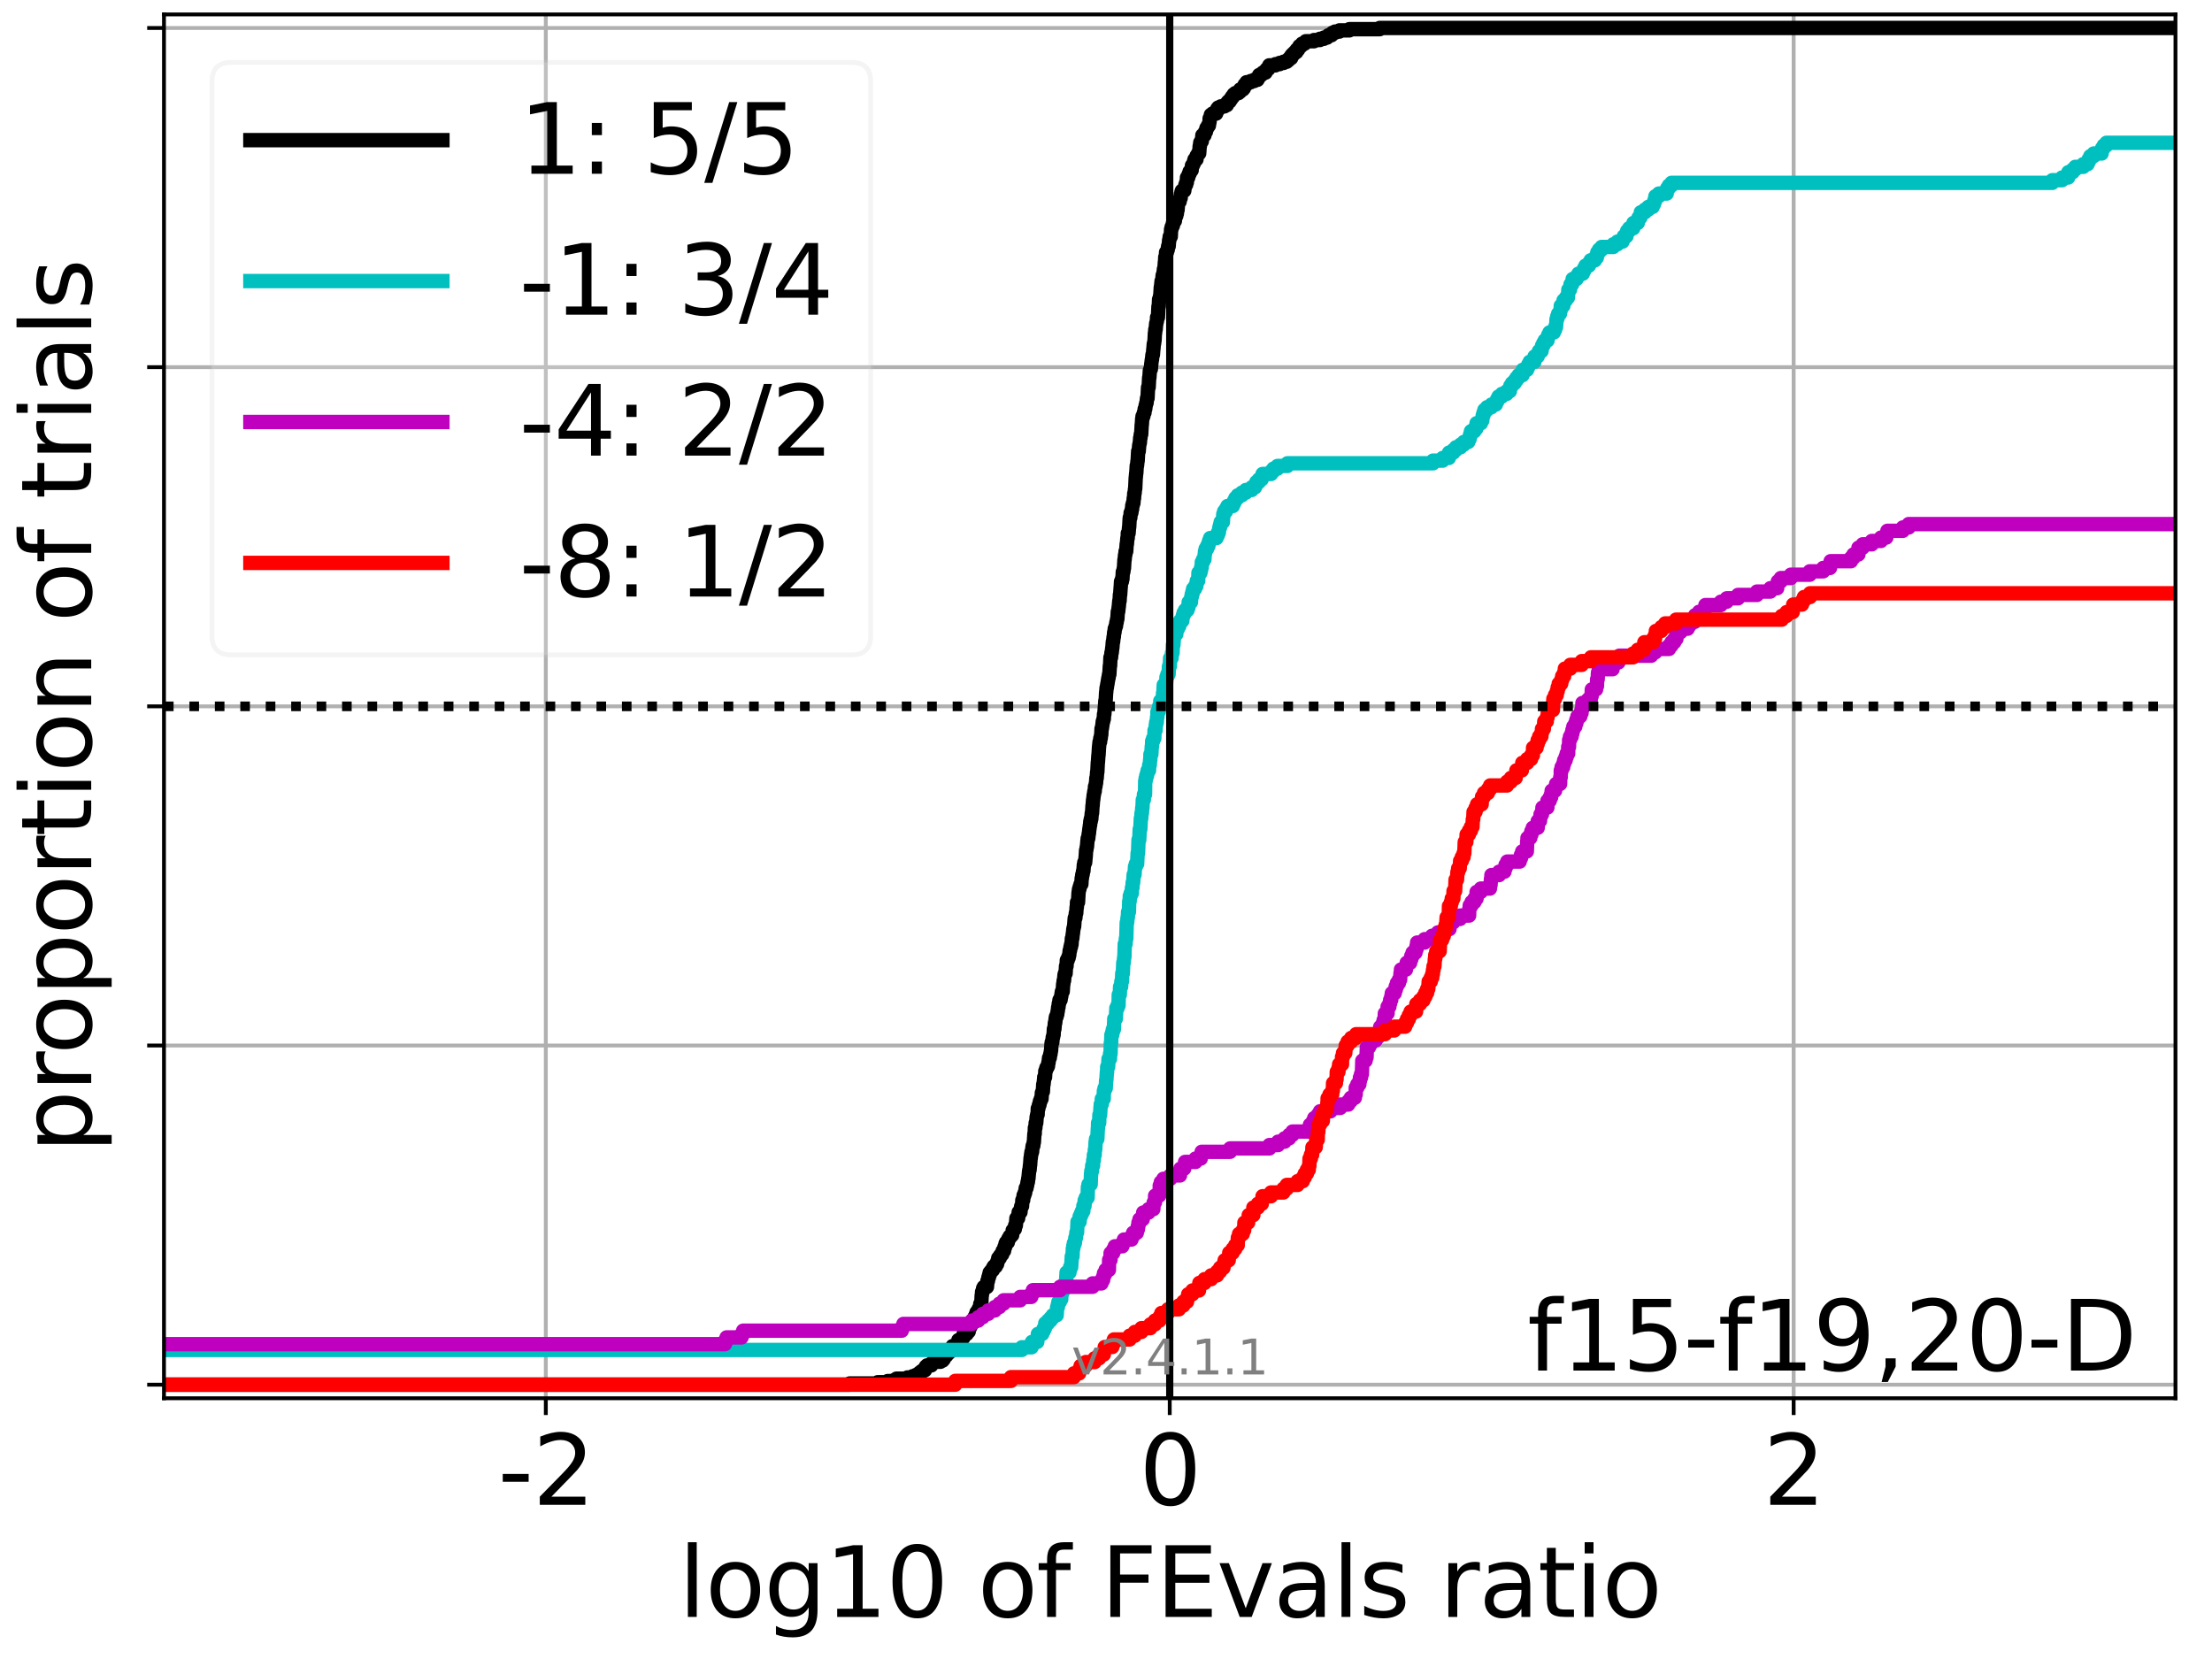 <?xml version="1.0" encoding="utf-8" standalone="no"?>
<!DOCTYPE svg PUBLIC "-//W3C//DTD SVG 1.1//EN"
  "http://www.w3.org/Graphics/SVG/1.1/DTD/svg11.dtd">
<svg height="345.6pt" version="1.1" viewBox="0 0 460.8 345.6" width="460.8pt" xmlns="http://www.w3.org/2000/svg" xmlns:xlink="http://www.w3.org/1999/xlink">
 <defs>
  <style type="text/css">*{stroke-linecap:butt;stroke-linejoin:round;}</style>
 </defs>
 <g id="figure_1">
  <g id="patch_1">
   <path d="M 0 345.6 
L 460.8 345.6 
L 460.8 0 
L 0 0 
z
" style="fill:#ffffff;"/>
  </g>
  <g id="axes_1">
   <g id="patch_2">
    <path d="M 34.16 291.28 
L 453.192 291.28 
L 453.192 3 
L 34.16 3 
z
" style="fill:#ffffff;"/>
   </g>
   <g id="matplotlib.axis_1">
    <g id="xtick_1">
     <g id="line2d_1">
      <path clip-path="url(#p0d1c707846)" d="M 113.703 291.28 
L 113.703 3 
" style="fill:none;stroke:#b0b0b0;stroke-linecap:square;stroke-width:0.8;"/>
     </g>
     <g id="line2d_2">
      <defs>
       <path d="M 0 0 
L 0 3.5 
" id="m525f32d02a" style="stroke:#000000;stroke-width:0.8;"/>
      </defs>
      <g>
       <use style="stroke:#000000;stroke-width:0.8;" x="113.703" xlink:href="#m525f32d02a" y="291.28"/>
      </g>
     </g>
     <g id="text_1">
      <!-- -2 -->
      <g transform="translate(103.733 313.477)scale(0.2 -0.2)">
       <defs>
        <path d="M 313 2009 
L 1997 2009 
L 1997 1497 
L 313 1497 
L 313 2009 
z
" id="DejaVuSans-2d" transform="scale(0.016)"/>
        <path d="M 1228 531 
L 3431 531 
L 3431 0 
L 469 0 
L 469 531 
Q 828 903 1448 1529 
Q 2069 2156 2228 2338 
Q 2531 2678 2651 2914 
Q 2772 3150 2772 3378 
Q 2772 3750 2511 3984 
Q 2250 4219 1831 4219 
Q 1534 4219 1204 4116 
Q 875 4013 500 3803 
L 500 4441 
Q 881 4594 1212 4672 
Q 1544 4750 1819 4750 
Q 2544 4750 2975 4387 
Q 3406 4025 3406 3419 
Q 3406 3131 3298 2873 
Q 3191 2616 2906 2266 
Q 2828 2175 2409 1742 
Q 1991 1309 1228 531 
z
" id="DejaVuSans-32" transform="scale(0.016)"/>
       </defs>
       <use xlink:href="#DejaVuSans-2d"/>
       <use x="36.084" xlink:href="#DejaVuSans-32"/>
      </g>
     </g>
    </g>
    <g id="xtick_2">
     <g id="line2d_3">
      <path clip-path="url(#p0d1c707846)" d="M 243.676 291.28 
L 243.676 3 
" style="fill:none;stroke:#b0b0b0;stroke-linecap:square;stroke-width:0.8;"/>
     </g>
     <g id="line2d_4">
      <g>
       <use style="stroke:#000000;stroke-width:0.8;" x="243.676" xlink:href="#m525f32d02a" y="291.28"/>
      </g>
     </g>
     <g id="text_2">
      <!-- 0 -->
      <g transform="translate(237.314 313.477)scale(0.2 -0.2)">
       <defs>
        <path d="M 2034 4250 
Q 1547 4250 1301 3770 
Q 1056 3291 1056 2328 
Q 1056 1369 1301 889 
Q 1547 409 2034 409 
Q 2525 409 2770 889 
Q 3016 1369 3016 2328 
Q 3016 3291 2770 3770 
Q 2525 4250 2034 4250 
z
M 2034 4750 
Q 2819 4750 3233 4129 
Q 3647 3509 3647 2328 
Q 3647 1150 3233 529 
Q 2819 -91 2034 -91 
Q 1250 -91 836 529 
Q 422 1150 422 2328 
Q 422 3509 836 4129 
Q 1250 4750 2034 4750 
z
" id="DejaVuSans-30" transform="scale(0.016)"/>
       </defs>
       <use xlink:href="#DejaVuSans-30"/>
      </g>
     </g>
    </g>
    <g id="xtick_3">
     <g id="line2d_5">
      <path clip-path="url(#p0d1c707846)" d="M 373.649 291.28 
L 373.649 3 
" style="fill:none;stroke:#b0b0b0;stroke-linecap:square;stroke-width:0.8;"/>
     </g>
     <g id="line2d_6">
      <g>
       <use style="stroke:#000000;stroke-width:0.8;" x="373.649" xlink:href="#m525f32d02a" y="291.28"/>
      </g>
     </g>
     <g id="text_3">
      <!-- 2 -->
      <g transform="translate(367.286 313.477)scale(0.2 -0.2)">
       <use xlink:href="#DejaVuSans-32"/>
      </g>
     </g>
    </g>
    <g id="text_4">
     <!-- log10 of FEvals ratio -->
     <g transform="translate(141.371 336.833)scale(0.2 -0.2)">
      <defs>
       <path d="M 603 4863 
L 1178 4863 
L 1178 0 
L 603 0 
L 603 4863 
z
" id="DejaVuSans-6c" transform="scale(0.016)"/>
       <path d="M 1959 3097 
Q 1497 3097 1228 2736 
Q 959 2375 959 1747 
Q 959 1119 1226 758 
Q 1494 397 1959 397 
Q 2419 397 2687 759 
Q 2956 1122 2956 1747 
Q 2956 2369 2687 2733 
Q 2419 3097 1959 3097 
z
M 1959 3584 
Q 2709 3584 3137 3096 
Q 3566 2609 3566 1747 
Q 3566 888 3137 398 
Q 2709 -91 1959 -91 
Q 1206 -91 779 398 
Q 353 888 353 1747 
Q 353 2609 779 3096 
Q 1206 3584 1959 3584 
z
" id="DejaVuSans-6f" transform="scale(0.016)"/>
       <path d="M 2906 1791 
Q 2906 2416 2648 2759 
Q 2391 3103 1925 3103 
Q 1463 3103 1205 2759 
Q 947 2416 947 1791 
Q 947 1169 1205 825 
Q 1463 481 1925 481 
Q 2391 481 2648 825 
Q 2906 1169 2906 1791 
z
M 3481 434 
Q 3481 -459 3084 -895 
Q 2688 -1331 1869 -1331 
Q 1566 -1331 1297 -1286 
Q 1028 -1241 775 -1147 
L 775 -588 
Q 1028 -725 1275 -790 
Q 1522 -856 1778 -856 
Q 2344 -856 2625 -561 
Q 2906 -266 2906 331 
L 2906 616 
Q 2728 306 2450 153 
Q 2172 0 1784 0 
Q 1141 0 747 490 
Q 353 981 353 1791 
Q 353 2603 747 3093 
Q 1141 3584 1784 3584 
Q 2172 3584 2450 3431 
Q 2728 3278 2906 2969 
L 2906 3500 
L 3481 3500 
L 3481 434 
z
" id="DejaVuSans-67" transform="scale(0.016)"/>
       <path d="M 794 531 
L 1825 531 
L 1825 4091 
L 703 3866 
L 703 4441 
L 1819 4666 
L 2450 4666 
L 2450 531 
L 3481 531 
L 3481 0 
L 794 0 
L 794 531 
z
" id="DejaVuSans-31" transform="scale(0.016)"/>
       <path id="DejaVuSans-20" transform="scale(0.016)"/>
       <path d="M 2375 4863 
L 2375 4384 
L 1825 4384 
Q 1516 4384 1395 4259 
Q 1275 4134 1275 3809 
L 1275 3500 
L 2222 3500 
L 2222 3053 
L 1275 3053 
L 1275 0 
L 697 0 
L 697 3053 
L 147 3053 
L 147 3500 
L 697 3500 
L 697 3744 
Q 697 4328 969 4595 
Q 1241 4863 1831 4863 
L 2375 4863 
z
" id="DejaVuSans-66" transform="scale(0.016)"/>
       <path d="M 628 4666 
L 3309 4666 
L 3309 4134 
L 1259 4134 
L 1259 2759 
L 3109 2759 
L 3109 2228 
L 1259 2228 
L 1259 0 
L 628 0 
L 628 4666 
z
" id="DejaVuSans-46" transform="scale(0.016)"/>
       <path d="M 628 4666 
L 3578 4666 
L 3578 4134 
L 1259 4134 
L 1259 2753 
L 3481 2753 
L 3481 2222 
L 1259 2222 
L 1259 531 
L 3634 531 
L 3634 0 
L 628 0 
L 628 4666 
z
" id="DejaVuSans-45" transform="scale(0.016)"/>
       <path d="M 191 3500 
L 800 3500 
L 1894 563 
L 2988 3500 
L 3597 3500 
L 2284 0 
L 1503 0 
L 191 3500 
z
" id="DejaVuSans-76" transform="scale(0.016)"/>
       <path d="M 2194 1759 
Q 1497 1759 1228 1600 
Q 959 1441 959 1056 
Q 959 750 1161 570 
Q 1363 391 1709 391 
Q 2188 391 2477 730 
Q 2766 1069 2766 1631 
L 2766 1759 
L 2194 1759 
z
M 3341 1997 
L 3341 0 
L 2766 0 
L 2766 531 
Q 2569 213 2275 61 
Q 1981 -91 1556 -91 
Q 1019 -91 701 211 
Q 384 513 384 1019 
Q 384 1609 779 1909 
Q 1175 2209 1959 2209 
L 2766 2209 
L 2766 2266 
Q 2766 2663 2505 2880 
Q 2244 3097 1772 3097 
Q 1472 3097 1187 3025 
Q 903 2953 641 2809 
L 641 3341 
Q 956 3463 1253 3523 
Q 1550 3584 1831 3584 
Q 2591 3584 2966 3190 
Q 3341 2797 3341 1997 
z
" id="DejaVuSans-61" transform="scale(0.016)"/>
       <path d="M 2834 3397 
L 2834 2853 
Q 2591 2978 2328 3040 
Q 2066 3103 1784 3103 
Q 1356 3103 1142 2972 
Q 928 2841 928 2578 
Q 928 2378 1081 2264 
Q 1234 2150 1697 2047 
L 1894 2003 
Q 2506 1872 2764 1633 
Q 3022 1394 3022 966 
Q 3022 478 2636 193 
Q 2250 -91 1575 -91 
Q 1294 -91 989 -36 
Q 684 19 347 128 
L 347 722 
Q 666 556 975 473 
Q 1284 391 1588 391 
Q 1994 391 2212 530 
Q 2431 669 2431 922 
Q 2431 1156 2273 1281 
Q 2116 1406 1581 1522 
L 1381 1569 
Q 847 1681 609 1914 
Q 372 2147 372 2553 
Q 372 3047 722 3315 
Q 1072 3584 1716 3584 
Q 2034 3584 2315 3537 
Q 2597 3491 2834 3397 
z
" id="DejaVuSans-73" transform="scale(0.016)"/>
       <path d="M 2631 2963 
Q 2534 3019 2420 3045 
Q 2306 3072 2169 3072 
Q 1681 3072 1420 2755 
Q 1159 2438 1159 1844 
L 1159 0 
L 581 0 
L 581 3500 
L 1159 3500 
L 1159 2956 
Q 1341 3275 1631 3429 
Q 1922 3584 2338 3584 
Q 2397 3584 2469 3576 
Q 2541 3569 2628 3553 
L 2631 2963 
z
" id="DejaVuSans-72" transform="scale(0.016)"/>
       <path d="M 1172 4494 
L 1172 3500 
L 2356 3500 
L 2356 3053 
L 1172 3053 
L 1172 1153 
Q 1172 725 1289 603 
Q 1406 481 1766 481 
L 2356 481 
L 2356 0 
L 1766 0 
Q 1100 0 847 248 
Q 594 497 594 1153 
L 594 3053 
L 172 3053 
L 172 3500 
L 594 3500 
L 594 4494 
L 1172 4494 
z
" id="DejaVuSans-74" transform="scale(0.016)"/>
       <path d="M 603 3500 
L 1178 3500 
L 1178 0 
L 603 0 
L 603 3500 
z
M 603 4863 
L 1178 4863 
L 1178 4134 
L 603 4134 
L 603 4863 
z
" id="DejaVuSans-69" transform="scale(0.016)"/>
      </defs>
      <use xlink:href="#DejaVuSans-6c"/>
      <use x="27.783" xlink:href="#DejaVuSans-6f"/>
      <use x="88.965" xlink:href="#DejaVuSans-67"/>
      <use x="152.441" xlink:href="#DejaVuSans-31"/>
      <use x="216.064" xlink:href="#DejaVuSans-30"/>
      <use x="279.688" xlink:href="#DejaVuSans-20"/>
      <use x="311.475" xlink:href="#DejaVuSans-6f"/>
      <use x="372.656" xlink:href="#DejaVuSans-66"/>
      <use x="407.861" xlink:href="#DejaVuSans-20"/>
      <use x="439.648" xlink:href="#DejaVuSans-46"/>
      <use x="497.168" xlink:href="#DejaVuSans-45"/>
      <use x="560.352" xlink:href="#DejaVuSans-76"/>
      <use x="619.531" xlink:href="#DejaVuSans-61"/>
      <use x="680.811" xlink:href="#DejaVuSans-6c"/>
      <use x="708.594" xlink:href="#DejaVuSans-73"/>
      <use x="760.693" xlink:href="#DejaVuSans-20"/>
      <use x="792.48" xlink:href="#DejaVuSans-72"/>
      <use x="833.594" xlink:href="#DejaVuSans-61"/>
      <use x="894.873" xlink:href="#DejaVuSans-74"/>
      <use x="934.082" xlink:href="#DejaVuSans-69"/>
      <use x="961.865" xlink:href="#DejaVuSans-6f"/>
     </g>
    </g>
   </g>
   <g id="matplotlib.axis_2">
    <g id="ytick_1">
     <g id="line2d_7">
      <path clip-path="url(#p0d1c707846)" d="M 34.16 288.454 
L 453.192 288.454 
" style="fill:none;stroke:#b0b0b0;stroke-linecap:square;stroke-width:0.8;"/>
     </g>
     <g id="line2d_8">
      <defs>
       <path d="M 0 0 
L -3.5 0 
" id="m252662378e" style="stroke:#000000;stroke-width:0.8;"/>
      </defs>
      <g>
       <use style="stroke:#000000;stroke-width:0.8;" x="34.16" xlink:href="#m252662378e" y="288.454"/>
      </g>
     </g>
    </g>
    <g id="ytick_2">
     <g id="line2d_9">
      <path clip-path="url(#p0d1c707846)" d="M 34.16 217.797 
L 453.192 217.797 
" style="fill:none;stroke:#b0b0b0;stroke-linecap:square;stroke-width:0.8;"/>
     </g>
     <g id="line2d_10">
      <g>
       <use style="stroke:#000000;stroke-width:0.8;" x="34.16" xlink:href="#m252662378e" y="217.797"/>
      </g>
     </g>
    </g>
    <g id="ytick_3">
     <g id="line2d_11">
      <path clip-path="url(#p0d1c707846)" d="M 34.16 147.14 
L 453.192 147.14 
" style="fill:none;stroke:#b0b0b0;stroke-linecap:square;stroke-width:0.8;"/>
     </g>
     <g id="line2d_12">
      <g>
       <use style="stroke:#000000;stroke-width:0.8;" x="34.16" xlink:href="#m252662378e" y="147.14"/>
      </g>
     </g>
    </g>
    <g id="ytick_4">
     <g id="line2d_13">
      <path clip-path="url(#p0d1c707846)" d="M 34.16 76.483 
L 453.192 76.483 
" style="fill:none;stroke:#b0b0b0;stroke-linecap:square;stroke-width:0.8;"/>
     </g>
     <g id="line2d_14">
      <g>
       <use style="stroke:#000000;stroke-width:0.8;" x="34.16" xlink:href="#m252662378e" y="76.483"/>
      </g>
     </g>
    </g>
    <g id="ytick_5">
     <g id="line2d_15">
      <path clip-path="url(#p0d1c707846)" d="M 34.16 5.826 
L 453.192 5.826 
" style="fill:none;stroke:#b0b0b0;stroke-linecap:square;stroke-width:0.8;"/>
     </g>
     <g id="line2d_16">
      <g>
       <use style="stroke:#000000;stroke-width:0.8;" x="34.16" xlink:href="#m252662378e" y="5.826"/>
      </g>
     </g>
    </g>
    <g id="text_5">
     <!-- proportion of trials -->
     <g transform="translate(19.001 240.146)rotate(-90)scale(0.2 -0.2)">
      <defs>
       <path d="M 1159 525 
L 1159 -1331 
L 581 -1331 
L 581 3500 
L 1159 3500 
L 1159 2969 
Q 1341 3281 1617 3432 
Q 1894 3584 2278 3584 
Q 2916 3584 3314 3078 
Q 3713 2572 3713 1747 
Q 3713 922 3314 415 
Q 2916 -91 2278 -91 
Q 1894 -91 1617 61 
Q 1341 213 1159 525 
z
M 3116 1747 
Q 3116 2381 2855 2742 
Q 2594 3103 2138 3103 
Q 1681 3103 1420 2742 
Q 1159 2381 1159 1747 
Q 1159 1113 1420 752 
Q 1681 391 2138 391 
Q 2594 391 2855 752 
Q 3116 1113 3116 1747 
z
" id="DejaVuSans-70" transform="scale(0.016)"/>
       <path d="M 3513 2113 
L 3513 0 
L 2938 0 
L 2938 2094 
Q 2938 2591 2744 2837 
Q 2550 3084 2163 3084 
Q 1697 3084 1428 2787 
Q 1159 2491 1159 1978 
L 1159 0 
L 581 0 
L 581 3500 
L 1159 3500 
L 1159 2956 
Q 1366 3272 1645 3428 
Q 1925 3584 2291 3584 
Q 2894 3584 3203 3211 
Q 3513 2838 3513 2113 
z
" id="DejaVuSans-6e" transform="scale(0.016)"/>
      </defs>
      <use xlink:href="#DejaVuSans-70"/>
      <use x="63.477" xlink:href="#DejaVuSans-72"/>
      <use x="102.34" xlink:href="#DejaVuSans-6f"/>
      <use x="163.521" xlink:href="#DejaVuSans-70"/>
      <use x="226.998" xlink:href="#DejaVuSans-6f"/>
      <use x="288.18" xlink:href="#DejaVuSans-72"/>
      <use x="329.293" xlink:href="#DejaVuSans-74"/>
      <use x="368.502" xlink:href="#DejaVuSans-69"/>
      <use x="396.285" xlink:href="#DejaVuSans-6f"/>
      <use x="457.467" xlink:href="#DejaVuSans-6e"/>
      <use x="520.846" xlink:href="#DejaVuSans-20"/>
      <use x="552.633" xlink:href="#DejaVuSans-6f"/>
      <use x="613.814" xlink:href="#DejaVuSans-66"/>
      <use x="649.02" xlink:href="#DejaVuSans-20"/>
      <use x="680.807" xlink:href="#DejaVuSans-74"/>
      <use x="720.016" xlink:href="#DejaVuSans-72"/>
      <use x="761.129" xlink:href="#DejaVuSans-69"/>
      <use x="788.912" xlink:href="#DejaVuSans-61"/>
      <use x="850.191" xlink:href="#DejaVuSans-6c"/>
      <use x="877.975" xlink:href="#DejaVuSans-73"/>
     </g>
    </g>
   </g>
   <g id="line2d_17">
    <path clip-path="url(#p0d1c707846)" d="M 34.16 288.454 
L 177.01 288.454 
L 177.01 288.203 
L 182.84 288.203 
L 182.84 287.951 
L 184.916 287.951 
L 184.916 287.7 
L 186.338 287.7 
L 186.338 287.449 
L 186.754 287.449 
L 186.754 287.198 
L 189.049 287.198 
L 189.049 286.946 
L 190.113 286.946 
L 190.113 286.695 
L 190.782 286.695 
L 190.782 286.444 
L 191.271 286.444 
L 191.271 286.193 
L 191.576 286.193 
L 191.576 285.941 
L 191.898 285.941 
L 191.898 285.69 
L 192.246 285.69 
L 192.246 285.439 
L 192.693 285.439 
L 192.791 284.937 
L 192.856 284.937 
L 192.856 284.685 
L 193.118 284.685 
L 193.118 284.434 
L 194.007 284.434 
L 194.007 284.183 
L 194.126 284.183 
L 194.126 283.932 
L 194.494 283.932 
L 194.494 283.68 
L 195.915 283.68 
L 195.915 283.429 
L 196.382 283.429 
L 196.382 283.178 
L 196.592 283.178 
L 196.592 282.676 
L 196.823 282.676 
L 196.823 282.424 
L 197.137 282.424 
L 197.137 282.173 
L 197.334 282.173 
L 197.334 281.922 
L 197.583 281.922 
L 197.583 281.671 
L 197.856 281.671 
L 197.856 281.419 
L 198.077 281.419 
L 198.077 281.168 
L 198.252 281.168 
L 198.252 280.917 
L 198.436 280.917 
L 198.44 280.415 
L 199.111 280.415 
L 199.111 280.163 
L 199.279 280.163 
L 199.279 279.912 
L 199.557 279.912 
L 199.655 279.158 
L 200.36 279.158 
L 200.36 278.907 
L 200.506 278.907 
L 200.506 278.656 
L 200.694 278.656 
L 200.736 277.902 
L 201.385 277.902 
L 201.475 277.4 
L 201.796 277.4 
L 201.8 276.897 
L 201.928 276.897 
L 202.015 276.395 
L 202.157 276.395 
L 202.252 275.641 
L 202.653 275.641 
L 202.653 275.39 
L 202.947 275.39 
L 203.016 274.385 
L 203.259 274.385 
L 203.263 273.883 
L 203.372 273.883 
L 203.437 273.38 
L 203.698 273.38 
L 203.774 272.878 
L 203.898 272.878 
L 203.898 272.627 
L 204.061 272.627 
L 204.061 272.375 
L 204.193 272.375 
L 204.214 271.622 
L 204.419 271.622 
L 204.504 269.863 
L 204.539 269.863 
L 204.587 269.109 
L 204.706 269.109 
L 204.804 268.356 
L 204.941 268.356 
L 204.941 268.105 
L 205.597 268.105 
L 205.694 266.848 
L 205.808 266.848 
L 205.901 266.095 
L 206.01 266.095 
L 206.047 265.592 
L 206.169 265.592 
L 206.169 265.09 
L 206.372 265.09 
L 206.372 264.839 
L 206.581 264.839 
L 206.581 264.587 
L 206.827 264.587 
L 206.873 264.085 
L 207.018 264.085 
L 207.018 263.834 
L 207.434 263.834 
L 207.487 263.331 
L 207.716 263.331 
L 207.74 262.829 
L 207.85 262.829 
L 207.955 262.075 
L 208.278 262.075 
L 208.319 261.573 
L 208.515 261.573 
L 208.515 261.321 
L 208.771 261.321 
L 208.877 260.819 
L 208.882 260.819 
L 208.882 260.568 
L 209.168 260.568 
L 209.233 259.814 
L 209.379 259.814 
L 209.471 259.06 
L 209.586 259.06 
L 209.586 258.809 
L 209.941 258.809 
L 209.998 258.307 
L 210.058 258.307 
L 210.058 258.056 
L 210.232 258.056 
L 210.232 257.804 
L 210.345 257.804 
L 210.345 257.553 
L 210.614 257.553 
L 210.614 257.302 
L 210.848 257.302 
L 210.936 256.548 
L 210.963 256.548 
L 210.963 256.297 
L 211.174 256.297 
L 211.174 256.046 
L 211.404 256.046 
L 211.463 255.292 
L 211.619 255.292 
L 211.722 254.036 
L 211.738 254.036 
L 211.738 253.785 
L 212.096 253.785 
L 212.207 252.529 
L 212.578 252.529 
L 212.684 251.524 
L 212.739 251.524 
L 212.739 251.273 
L 212.91 251.273 
L 212.975 250.016 
L 213.142 250.016 
L 213.237 249.011 
L 213.377 249.011 
L 213.446 248.509 
L 213.547 248.509 
L 213.648 247.755 
L 213.68 247.755 
L 213.68 247.504 
L 213.834 247.504 
L 213.905 247.002 
L 213.954 247.002 
L 214.057 246.248 
L 214.126 246.248 
L 214.202 245.494 
L 214.245 245.494 
L 214.354 244.238 
L 214.356 244.238 
L 214.422 243.736 
L 214.479 243.736 
L 214.56 242.731 
L 214.591 242.731 
L 214.692 241.224 
L 214.733 241.224 
L 214.795 240.47 
L 214.851 240.47 
L 214.876 239.967 
L 214.996 239.967 
L 215.085 238.963 
L 215.125 238.963 
L 215.125 238.711 
L 215.245 238.711 
L 215.331 237.958 
L 215.377 237.958 
L 215.482 236.199 
L 215.549 236.199 
L 215.585 234.943 
L 215.691 234.943 
L 215.753 233.938 
L 215.868 233.938 
L 215.956 232.682 
L 215.981 232.682 
L 216.063 232.179 
L 216.155 232.179 
L 216.195 230.923 
L 216.316 230.923 
L 216.39 230.421 
L 216.431 230.421 
L 216.431 230.17 
L 216.542 230.17 
L 216.632 229.416 
L 216.751 229.416 
L 216.817 228.914 
L 216.968 228.914 
L 217.041 227.657 
L 217.132 227.657 
L 217.132 227.406 
L 217.252 227.406 
L 217.326 225.899 
L 217.392 225.899 
L 217.495 224.894 
L 217.52 224.894 
L 217.532 224.392 
L 217.702 224.392 
L 217.755 223.135 
L 217.856 223.135 
L 217.927 222.633 
L 218.005 222.633 
L 218.005 222.382 
L 218.184 222.382 
L 218.184 222.13 
L 218.303 222.13 
L 218.385 221.377 
L 218.431 221.377 
L 218.537 220.372 
L 218.685 220.372 
L 218.783 219.618 
L 218.829 219.618 
L 218.931 218.865 
L 218.958 218.865 
L 219.055 217.357 
L 219.093 217.357 
L 219.093 217.106 
L 219.218 217.106 
L 219.303 216.101 
L 219.37 216.101 
L 219.433 215.599 
L 219.485 215.599 
L 219.547 214.343 
L 219.656 214.343 
L 219.75 213.086 
L 219.821 213.086 
L 219.923 212.082 
L 219.976 212.082 
L 219.976 211.83 
L 220.092 211.83 
L 220.173 211.328 
L 220.238 211.328 
L 220.336 210.574 
L 220.363 210.574 
L 220.436 209.82 
L 220.499 209.82 
L 220.564 209.067 
L 220.629 209.067 
L 220.711 208.313 
L 220.936 208.313 
L 221.038 207.559 
L 221.078 207.559 
L 221.168 206.806 
L 221.213 206.806 
L 221.213 206.555 
L 221.381 206.555 
L 221.474 205.047 
L 221.508 205.047 
L 221.577 204.294 
L 221.658 204.294 
L 221.76 203.037 
L 221.829 203.037 
L 221.829 202.786 
L 221.987 202.786 
L 222.07 201.279 
L 222.176 201.279 
L 222.247 200.023 
L 222.428 200.023 
L 222.493 199.52 
L 222.621 199.52 
L 222.681 199.018 
L 222.736 199.018 
L 222.841 198.013 
L 222.906 198.013 
L 223.006 197.259 
L 223.102 197.259 
L 223.122 196.757 
L 223.218 196.757 
L 223.293 195.501 
L 223.38 195.501 
L 223.482 194.496 
L 223.509 194.496 
L 223.601 193.491 
L 223.643 193.491 
L 223.726 192.988 
L 223.762 192.988 
L 223.868 191.481 
L 223.893 191.481 
L 223.893 191.23 
L 224.018 191.23 
L 224.117 190.225 
L 224.201 190.225 
L 224.282 188.969 
L 224.332 188.969 
L 224.36 187.964 
L 224.571 187.964 
L 224.681 185.954 
L 224.692 185.954 
L 224.793 185.2 
L 224.866 185.2 
L 224.942 184.698 
L 224.991 184.698 
L 225.101 184.196 
L 225.265 184.196 
L 225.339 182.939 
L 225.386 182.939 
L 225.464 182.186 
L 225.533 182.186 
L 225.631 181.432 
L 225.696 181.432 
L 225.785 180.176 
L 225.857 180.176 
L 225.875 179.674 
L 226.055 179.674 
L 226.166 178.417 
L 226.175 178.417 
L 226.248 177.161 
L 226.293 177.161 
L 226.399 176.408 
L 226.434 176.408 
L 226.532 175.152 
L 226.548 175.152 
L 226.588 174.649 
L 226.702 174.649 
L 226.803 173.644 
L 226.84 173.644 
L 226.941 172.639 
L 226.959 172.639 
L 227.049 171.886 
L 227.089 171.886 
L 227.13 171.132 
L 227.222 171.132 
L 227.231 170.629 
L 227.334 170.629 
L 227.437 169.373 
L 227.5 169.373 
L 227.586 167.866 
L 227.612 167.866 
L 227.707 166.61 
L 227.736 166.61 
L 227.841 165.605 
L 227.871 165.605 
L 227.97 164.851 
L 228.047 164.851 
L 228.113 163.846 
L 228.197 163.846 
L 228.299 163.093 
L 228.333 163.093 
L 228.391 162.088 
L 228.465 162.088 
L 228.552 160.832 
L 228.596 160.832 
L 228.694 158.822 
L 228.716 158.822 
L 228.82 157.315 
L 228.843 157.315 
L 228.951 155.556 
L 228.959 155.556 
L 229.06 154.551 
L 229.169 154.551 
L 229.216 153.797 
L 229.299 153.797 
L 229.386 153.044 
L 229.416 153.044 
L 229.472 151.788 
L 229.538 151.788 
L 229.646 151.034 
L 229.654 151.034 
L 229.727 150.28 
L 229.816 150.28 
L 229.872 149.778 
L 229.946 149.778 
L 229.986 148.773 
L 230.059 148.773 
L 230.161 147.266 
L 230.178 147.266 
L 230.264 146.009 
L 230.327 146.009 
L 230.424 144.251 
L 230.441 144.251 
L 230.525 143.246 
L 230.577 143.246 
L 230.675 142.492 
L 230.701 142.492 
L 230.809 141.739 
L 230.821 141.739 
L 230.891 141.236 
L 230.933 141.236 
L 231.029 140.483 
L 231.098 140.483 
L 231.199 138.724 
L 231.247 138.724 
L 231.328 136.965 
L 231.45 136.965 
L 231.535 135.961 
L 231.595 135.961 
L 231.704 134.956 
L 231.727 134.956 
L 231.823 133.699 
L 231.881 133.699 
L 231.981 132.695 
L 232.028 132.695 
L 232.103 131.69 
L 232.178 131.69 
L 232.232 130.936 
L 232.307 130.936 
L 232.409 130.434 
L 232.476 130.434 
L 232.559 129.68 
L 232.611 129.68 
L 232.722 128.926 
L 232.771 128.926 
L 232.859 127.419 
L 232.935 127.419 
L 233.046 126.414 
L 233.061 126.414 
L 233.17 125.158 
L 233.235 125.158 
L 233.298 123.902 
L 233.35 123.902 
L 233.453 122.394 
L 233.465 122.394 
L 233.535 121.138 
L 233.71 121.138 
L 233.717 120.636 
L 233.823 120.636 
L 233.905 119.128 
L 234.014 119.128 
L 234.106 118.375 
L 234.141 118.375 
L 234.24 116.616 
L 234.28 116.616 
L 234.366 115.611 
L 234.422 115.611 
L 234.478 114.858 
L 234.608 114.858 
L 234.706 113.35 
L 234.753 113.35 
L 234.851 112.094 
L 234.921 112.094 
L 234.944 111.089 
L 235.103 111.089 
L 235.205 109.833 
L 235.232 109.833 
L 235.33 108.075 
L 235.356 108.075 
L 235.356 107.823 
L 235.469 107.823 
L 235.538 106.818 
L 235.683 106.818 
L 235.78 106.065 
L 235.835 106.065 
L 235.873 105.311 
L 235.956 105.311 
L 235.998 104.809 
L 236.111 104.809 
L 236.175 103.804 
L 236.239 103.804 
L 236.286 102.799 
L 236.352 102.799 
L 236.452 101.794 
L 236.485 101.794 
L 236.589 99.533 
L 236.6 99.533 
L 236.693 98.528 
L 236.717 98.528 
L 236.804 97.021 
L 236.862 97.021 
L 236.962 96.016 
L 236.994 96.016 
L 237.102 94.006 
L 237.217 94.006 
L 237.317 92.75 
L 237.339 92.75 
L 237.419 92.247 
L 237.456 92.247 
L 237.517 91.243 
L 237.577 91.243 
L 237.64 90.489 
L 237.73 90.489 
L 237.839 88.479 
L 237.865 88.479 
L 237.941 87.223 
L 237.998 87.223 
L 238.012 86.721 
L 238.178 86.721 
L 238.224 86.218 
L 238.29 86.218 
L 238.29 85.967 
L 238.414 85.967 
L 238.459 85.213 
L 238.57 85.213 
L 238.661 84.46 
L 238.691 84.46 
L 238.787 83.957 
L 238.846 83.957 
L 238.941 82.952 
L 239.052 82.952 
L 239.148 80.942 
L 239.164 80.942 
L 239.164 80.691 
L 239.283 80.691 
L 239.389 78.681 
L 239.44 78.681 
L 239.539 77.174 
L 239.626 77.174 
L 239.626 76.923 
L 239.739 76.923 
L 239.847 75.667 
L 239.856 75.667 
L 239.95 74.913 
L 239.976 74.913 
L 240.079 73.908 
L 240.17 73.908 
L 240.266 72.652 
L 240.285 72.652 
L 240.356 71.647 
L 240.403 71.647 
L 240.51 70.893 
L 240.515 70.893 
L 240.589 69.386 
L 240.63 69.386 
L 240.671 68.632 
L 240.746 68.632 
L 240.852 67.376 
L 240.895 67.376 
L 240.987 66.874 
L 241.012 66.874 
L 241.038 66.12 
L 241.221 66.12 
L 241.326 63.859 
L 241.394 63.859 
L 241.461 62.352 
L 241.581 62.352 
L 241.671 61.598 
L 241.708 61.598 
L 241.816 59.84 
L 241.85 59.84 
L 241.953 58.835 
L 241.971 58.835 
L 241.971 58.583 
L 242.099 58.583 
L 242.21 57.327 
L 242.313 57.327 
L 242.407 56.574 
L 242.429 56.574 
L 242.466 56.071 
L 242.562 56.071 
L 242.668 54.564 
L 242.7 54.564 
L 242.746 53.559 
L 242.866 53.559 
L 242.915 52.554 
L 243.086 52.554 
L 243.195 52.052 
L 243.254 52.052 
L 243.34 51.298 
L 243.457 51.298 
L 243.549 50.042 
L 243.601 50.042 
L 243.676 49.288 
L 243.892 49.288 
L 243.956 47.781 
L 244.034 47.781 
L 244.076 47.278 
L 244.207 47.278 
L 244.207 47.027 
L 244.327 47.027 
L 244.328 46.525 
L 244.471 46.525 
L 244.471 46.022 
L 244.751 46.022 
L 244.794 45.017 
L 245.026 45.017 
L 245.128 44.515 
L 245.162 44.515 
L 245.223 43.761 
L 245.305 43.761 
L 245.403 42.505 
L 245.417 42.505 
L 245.461 42.003 
L 245.735 42.003 
L 245.833 41.249 
L 245.957 41.249 
L 245.989 40.495 
L 246.086 40.495 
L 246.119 39.993 
L 246.198 39.993 
L 246.198 39.742 
L 246.703 39.742 
L 246.809 38.988 
L 246.841 38.988 
L 246.946 38.485 
L 247.09 38.485 
L 247.118 37.983 
L 247.245 37.983 
L 247.273 36.978 
L 247.534 36.978 
L 247.553 36.476 
L 247.647 36.476 
L 247.647 36.224 
L 247.808 36.224 
L 247.826 35.722 
L 248.063 35.722 
L 248.063 35.471 
L 248.244 35.471 
L 248.315 34.466 
L 248.499 34.466 
L 248.499 34.215 
L 248.618 34.215 
L 248.618 33.963 
L 248.731 33.963 
L 248.767 33.461 
L 248.844 33.461 
L 248.844 33.21 
L 249.245 33.21 
L 249.28 32.456 
L 249.446 32.456 
L 249.446 32.205 
L 249.577 32.205 
L 249.577 31.954 
L 249.814 31.954 
L 249.919 30.446 
L 249.96 30.446 
L 250.039 29.693 
L 250.186 29.693 
L 250.186 29.441 
L 250.355 29.441 
L 250.464 28.436 
L 250.472 28.436 
L 250.472 28.185 
L 250.908 28.185 
L 250.916 27.683 
L 251.04 27.683 
L 251.04 27.432 
L 251.224 27.432 
L 251.325 26.678 
L 251.498 26.678 
L 251.498 26.427 
L 251.622 26.427 
L 251.622 26.175 
L 251.829 26.175 
L 251.938 25.422 
L 251.971 25.422 
L 251.992 24.668 
L 252.115 24.668 
L 252.115 24.417 
L 252.228 24.417 
L 252.248 23.914 
L 252.565 23.914 
L 252.565 23.663 
L 253.343 23.663 
L 253.382 23.161 
L 253.568 23.161 
L 253.578 22.658 
L 253.771 22.658 
L 253.771 22.407 
L 254.309 22.407 
L 254.309 22.156 
L 255.092 22.156 
L 255.092 21.905 
L 255.575 21.905 
L 255.631 21.402 
L 255.834 21.402 
L 255.834 21.151 
L 256.158 21.151 
L 256.158 20.9 
L 256.315 20.9 
L 256.315 20.649 
L 256.495 20.649 
L 256.495 20.397 
L 256.65 20.397 
L 256.65 20.146 
L 256.882 20.146 
L 256.882 19.895 
L 257.015 19.895 
L 257.015 19.644 
L 257.333 19.644 
L 257.333 19.392 
L 258.001 19.392 
L 258.001 19.141 
L 258.304 19.141 
L 258.345 18.639 
L 258.931 18.639 
L 258.931 18.387 
L 259.132 18.387 
L 259.233 17.885 
L 259.283 17.885 
L 259.283 17.634 
L 259.646 17.634 
L 259.669 17.131 
L 260.549 17.131 
L 260.549 16.88 
L 261.262 16.88 
L 261.262 16.629 
L 261.957 16.629 
L 261.957 16.378 
L 262.1 16.378 
L 262.173 15.875 
L 262.306 15.875 
L 262.306 15.624 
L 262.768 15.624 
L 262.768 15.373 
L 263.071 15.373 
L 263.071 15.122 
L 263.636 15.122 
L 263.698 14.619 
L 263.899 14.619 
L 263.899 14.368 
L 264.237 14.368 
L 264.237 14.117 
L 264.37 14.117 
L 264.413 13.614 
L 265.7 13.614 
L 265.7 13.363 
L 266.553 13.363 
L 266.553 13.112 
L 267.392 13.112 
L 267.392 12.861 
L 268.059 12.861 
L 268.059 12.609 
L 268.362 12.609 
L 268.362 12.358 
L 268.617 12.358 
L 268.617 12.107 
L 268.97 12.107 
L 268.989 11.604 
L 269.19 11.604 
L 269.19 11.353 
L 269.455 11.353 
L 269.455 11.102 
L 269.704 11.102 
L 269.704 10.851 
L 270.064 10.851 
L 270.123 10.348 
L 270.426 10.348 
L 270.426 10.097 
L 270.562 10.097 
L 270.562 9.846 
L 270.696 9.846 
L 270.696 9.595 
L 271.053 9.595 
L 271.053 9.343 
L 271.254 9.343 
L 271.254 9.092 
L 271.768 9.092 
L 271.768 8.841 
L 272.026 8.841 
L 272.026 8.59 
L 273.737 8.59 
L 273.737 8.339 
L 274.943 8.339 
L 274.943 8.087 
L 275.781 8.087 
L 275.781 7.836 
L 276.449 7.836 
L 276.449 7.585 
L 276.751 7.585 
L 276.751 7.334 
L 277.379 7.334 
L 277.379 7.082 
L 277.579 7.082 
L 277.579 6.831 
L 278.094 6.831 
L 278.094 6.58 
L 279.028 6.58 
L 279.028 6.329 
L 281.092 6.329 
L 281.092 6.077 
L 287.417 6.077 
L 287.417 5.826 
L 453.192 5.826 
L 453.192 5.826 
" style="fill:none;stroke:#000000;stroke-linecap:square;stroke-width:3;"/>
   </g>
   <g id="line2d_18">
    <path clip-path="url(#p0d1c707846)" style="fill:none;stroke:#000000;stroke-linecap:square;stroke-width:3;"/>
   </g>
   <g id="line2d_19">
    <path clip-path="url(#p0d1c707846)" d="M 34.16 281.221 
L 212.872 281.221 
L 212.872 280.665 
L 214.896 280.665 
L 214.975 279.552 
L 216.08 279.552 
L 216.171 278.439 
L 216.212 278.439 
L 216.212 277.883 
L 217.117 277.883 
L 217.117 277.327 
L 217.392 277.327 
L 217.392 276.77 
L 217.662 276.77 
L 217.747 275.658 
L 218.314 275.658 
L 218.314 275.101 
L 218.852 275.101 
L 218.852 274.545 
L 219.31 274.545 
L 219.31 273.989 
L 220.125 273.989 
L 220.22 272.319 
L 220.366 272.319 
L 220.366 271.763 
L 220.486 271.763 
L 220.486 271.207 
L 220.785 271.207 
L 220.785 270.65 
L 221.075 270.65 
L 221.085 269.538 
L 221.239 269.538 
L 221.239 268.981 
L 221.471 268.981 
L 221.495 267.869 
L 221.816 267.869 
L 221.816 267.312 
L 222.055 267.312 
L 222.149 265.643 
L 222.18 265.643 
L 222.18 265.087 
L 222.783 265.087 
L 222.783 264.531 
L 222.922 264.531 
L 222.922 263.974 
L 223.142 263.974 
L 223.242 262.305 
L 223.262 262.305 
L 223.262 261.749 
L 223.423 261.749 
L 223.492 260.08 
L 223.587 260.08 
L 223.587 259.523 
L 223.705 259.523 
L 223.705 258.967 
L 223.908 258.967 
L 224.011 257.854 
L 224.138 257.854 
L 224.233 256.742 
L 224.368 256.742 
L 224.472 254.516 
L 224.907 254.516 
L 224.914 253.403 
L 225.155 253.403 
L 225.155 252.847 
L 225.394 252.847 
L 225.394 252.291 
L 225.679 252.291 
L 225.686 251.178 
L 225.931 251.178 
L 225.96 250.065 
L 226.177 250.065 
L 226.177 249.509 
L 226.563 249.509 
L 226.63 247.284 
L 226.752 247.284 
L 226.752 246.727 
L 227.206 246.727 
L 227.283 244.502 
L 227.339 244.502 
L 227.339 243.945 
L 227.473 243.945 
L 227.527 242.833 
L 227.709 242.833 
L 227.739 241.72 
L 227.857 241.72 
L 227.877 240.607 
L 228.038 240.607 
L 228.08 239.495 
L 228.153 239.495 
L 228.236 237.826 
L 228.319 237.826 
L 228.319 237.269 
L 228.594 237.269 
L 228.701 235.044 
L 228.732 235.044 
L 228.748 233.931 
L 228.977 233.931 
L 229.025 232.262 
L 229.169 232.262 
L 229.264 230.593 
L 229.307 230.593 
L 229.307 230.037 
L 229.516 230.037 
L 229.526 228.924 
L 229.914 228.924 
L 229.956 227.255 
L 230.091 227.255 
L 230.091 226.699 
L 230.346 226.699 
L 230.423 225.029 
L 230.475 225.029 
L 230.582 223.36 
L 230.623 223.36 
L 230.648 222.248 
L 230.84 222.248 
L 230.929 220.579 
L 231.227 220.579 
L 231.256 219.466 
L 231.352 219.466 
L 231.405 217.241 
L 231.473 217.241 
L 231.528 215.571 
L 231.702 215.571 
L 231.702 215.015 
L 231.821 215.015 
L 231.821 214.459 
L 232.036 214.459 
L 232.124 212.233 
L 232.441 212.233 
L 232.531 210.564 
L 232.556 210.564 
L 232.556 210.008 
L 232.802 210.008 
L 232.802 209.452 
L 233.016 209.452 
L 233.054 207.226 
L 233.268 207.226 
L 233.337 205.557 
L 233.549 205.557 
L 233.599 204.444 
L 233.721 204.444 
L 233.787 202.775 
L 233.912 202.775 
L 233.999 200.55 
L 234.092 200.55 
L 234.178 199.437 
L 234.23 199.437 
L 234.308 196.655 
L 234.474 196.655 
L 234.529 195.543 
L 234.622 195.543 
L 234.718 192.205 
L 234.801 192.205 
L 234.897 191.092 
L 234.957 191.092 
L 234.999 189.979 
L 235.173 189.979 
L 235.239 187.754 
L 235.327 187.754 
L 235.364 186.641 
L 235.542 186.641 
L 235.542 186.085 
L 235.781 186.085 
L 235.798 184.972 
L 235.906 184.972 
L 235.955 183.859 
L 236.056 183.859 
L 236.164 182.19 
L 236.344 182.19 
L 236.445 180.521 
L 236.618 180.521 
L 236.618 179.965 
L 236.886 179.965 
L 236.988 177.739 
L 237.073 177.739 
L 237.176 174.958 
L 237.327 174.958 
L 237.431 172.732 
L 237.551 172.732 
L 237.653 170.507 
L 237.737 170.507 
L 237.802 169.394 
L 237.881 169.394 
L 237.947 168.281 
L 237.998 168.281 
L 238.068 166.612 
L 238.281 166.612 
L 238.307 165.5 
L 238.53 165.5 
L 238.564 162.718 
L 238.656 162.718 
L 238.656 162.162 
L 238.782 162.162 
L 238.782 161.605 
L 238.947 161.605 
L 238.947 161.049 
L 239.079 161.049 
L 239.079 160.492 
L 239.36 160.492 
L 239.397 159.38 
L 239.514 159.38 
L 239.592 158.267 
L 239.636 158.267 
L 239.653 157.154 
L 239.848 157.154 
L 239.935 155.485 
L 239.989 155.485 
L 240.017 154.373 
L 240.213 154.373 
L 240.213 153.816 
L 240.466 153.816 
L 240.514 152.147 
L 240.726 152.147 
L 240.77 151.034 
L 240.843 151.034 
L 240.843 150.478 
L 240.971 150.478 
L 241.041 149.365 
L 241.109 149.365 
L 241.122 148.253 
L 241.389 148.253 
L 241.467 147.14 
L 241.687 147.14 
L 241.706 146.027 
L 242.214 146.027 
L 242.287 144.358 
L 242.355 144.358 
L 242.429 142.689 
L 242.904 142.689 
L 243.004 141.02 
L 243.192 141.02 
L 243.192 140.464 
L 243.44 140.464 
L 243.526 138.795 
L 243.695 138.795 
L 243.758 137.126 
L 244.044 137.126 
L 244.144 136.013 
L 244.271 136.013 
L 244.336 134.344 
L 244.448 134.344 
L 244.553 132.675 
L 244.591 132.675 
L 244.591 132.118 
L 245.04 132.118 
L 245.096 131.006 
L 245.385 131.006 
L 245.385 130.449 
L 245.659 130.449 
L 245.659 129.893 
L 245.828 129.893 
L 245.828 129.337 
L 246.295 129.337 
L 246.402 128.224 
L 246.561 128.224 
L 246.561 127.668 
L 246.86 127.668 
L 246.86 127.111 
L 247.373 127.111 
L 247.373 126.555 
L 247.57 126.555 
L 247.622 125.442 
L 248.097 125.442 
L 248.161 124.33 
L 248.27 124.33 
L 248.27 123.773 
L 248.416 123.773 
L 248.416 123.217 
L 248.545 123.217 
L 248.545 122.66 
L 248.95 122.66 
L 248.95 122.104 
L 249.217 122.104 
L 249.317 120.991 
L 249.603 120.991 
L 249.662 119.322 
L 250.077 119.322 
L 250.077 118.766 
L 250.212 118.766 
L 250.212 118.21 
L 250.333 118.21 
L 250.358 117.097 
L 250.614 117.097 
L 250.614 116.541 
L 250.901 116.541 
L 250.962 115.428 
L 251.02 115.428 
L 251.02 114.872 
L 251.157 114.872 
L 251.157 114.315 
L 251.465 114.315 
L 251.465 113.759 
L 251.72 113.759 
L 251.72 113.202 
L 251.884 113.202 
L 251.884 112.646 
L 252.095 112.646 
L 252.095 112.09 
L 253.428 112.09 
L 253.428 111.533 
L 253.683 111.533 
L 253.683 110.977 
L 253.903 110.977 
L 254.011 109.864 
L 254.158 109.864 
L 254.158 109.308 
L 254.292 109.308 
L 254.292 108.752 
L 254.756 108.752 
L 254.835 107.083 
L 255.012 107.083 
L 255.012 106.526 
L 255.398 106.526 
L 255.398 105.97 
L 255.706 105.97 
L 255.706 105.414 
L 256.826 105.414 
L 256.826 104.857 
L 257.082 104.857 
L 257.082 104.301 
L 257.361 104.301 
L 257.361 103.744 
L 257.836 103.744 
L 257.836 103.188 
L 258.69 103.188 
L 258.69 102.632 
L 259.531 102.632 
L 259.531 102.075 
L 260.76 102.075 
L 260.76 101.519 
L 261.447 101.519 
L 261.447 100.963 
L 261.728 100.963 
L 261.728 100.406 
L 262.271 100.406 
L 262.271 99.85 
L 262.835 99.85 
L 262.835 99.294 
L 263.015 99.294 
L 263.015 98.737 
L 264.798 98.737 
L 264.798 98.181 
L 265.273 98.181 
L 265.273 97.625 
L 266.126 97.625 
L 266.126 97.068 
L 268.196 97.068 
L 268.196 96.512 
L 298.519 96.512 
L 298.519 95.956 
L 300.542 95.956 
L 300.542 95.399 
L 301.817 95.399 
L 301.858 94.286 
L 302.763 94.286 
L 302.763 93.73 
L 303.308 93.73 
L 303.308 93.174 
L 304.259 93.174 
L 304.259 92.617 
L 304.956 92.617 
L 304.956 92.061 
L 305.866 92.061 
L 305.866 91.505 
L 306.133 91.505 
L 306.133 90.948 
L 306.283 90.948 
L 306.283 90.392 
L 306.431 90.392 
L 306.431 89.836 
L 307.141 89.836 
L 307.141 89.279 
L 307.558 89.279 
L 307.599 88.167 
L 308.504 88.167 
L 308.504 87.61 
L 308.788 87.61 
L 308.888 86.497 
L 309.049 86.497 
L 309.049 85.941 
L 309.233 85.941 
L 309.233 85.385 
L 309.784 85.385 
L 309.784 84.828 
L 310.697 84.828 
L 310.697 84.272 
L 311.607 84.272 
L 311.607 83.716 
L 311.874 83.716 
L 311.874 83.159 
L 312.172 83.159 
L 312.172 82.603 
L 312.882 82.603 
L 312.882 82.047 
L 313.878 82.047 
L 313.878 81.49 
L 314.529 81.49 
L 314.629 80.378 
L 314.974 80.378 
L 314.974 79.821 
L 315.525 79.821 
L 315.525 79.265 
L 315.901 79.265 
L 315.901 78.709 
L 316.345 78.709 
L 316.345 78.152 
L 317.176 78.152 
L 317.217 77.039 
L 318.122 77.039 
L 318.122 76.483 
L 318.368 76.483 
L 318.368 75.927 
L 318.667 75.927 
L 318.667 75.37 
L 319.643 75.37 
L 319.684 74.258 
L 320.316 74.258 
L 320.316 73.701 
L 320.589 73.701 
L 320.589 73.145 
L 321.134 73.145 
L 321.225 72.032 
L 321.492 72.032 
L 321.492 71.476 
L 321.79 71.476 
L 321.79 70.92 
L 322.379 70.92 
L 322.379 70.363 
L 322.5 70.363 
L 322.5 69.807 
L 322.783 69.807 
L 322.783 69.251 
L 323.692 69.251 
L 323.692 68.694 
L 323.959 68.694 
L 323.959 68.138 
L 324.147 68.138 
L 324.258 66.469 
L 324.403 66.469 
L 324.403 65.912 
L 324.592 65.912 
L 324.592 65.356 
L 324.967 65.356 
L 324.967 64.8 
L 325.088 64.8 
L 325.143 63.687 
L 325.678 63.687 
L 325.719 62.574 
L 326.193 62.574 
L 326.193 62.018 
L 326.614 62.018 
L 326.715 60.349 
L 327.059 60.349 
L 327.169 59.236 
L 327.505 59.236 
L 327.61 58.123 
L 328.427 58.123 
L 328.427 57.567 
L 328.817 57.567 
L 328.817 57.011 
L 329.727 57.011 
L 329.727 56.454 
L 329.993 56.454 
L 329.993 55.898 
L 330.292 55.898 
L 330.292 55.342 
L 331.002 55.342 
L 331.002 54.785 
L 331.352 54.785 
L 331.352 54.229 
L 332.249 54.229 
L 332.249 53.673 
L 332.649 53.673 
L 332.749 52.56 
L 333.094 52.56 
L 333.094 52.004 
L 333.645 52.004 
L 333.645 51.447 
L 336.074 51.447 
L 336.074 50.891 
L 336.937 50.891 
L 336.937 50.335 
L 337.99 50.335 
L 337.99 49.778 
L 338.271 49.778 
L 338.271 49.222 
L 338.814 49.222 
L 338.814 48.665 
L 338.961 48.665 
L 338.961 48.109 
L 339.377 48.109 
L 339.377 47.553 
L 340.236 47.553 
L 340.277 46.44 
L 341.182 46.44 
L 341.182 45.884 
L 341.34 45.884 
L 341.34 45.327 
L 341.727 45.327 
L 341.815 44.215 
L 342.669 44.215 
L 342.669 43.658 
L 343.375 43.658 
L 343.375 43.102 
L 344.285 43.102 
L 344.285 42.546 
L 344.552 42.546 
L 344.552 41.989 
L 344.739 41.989 
L 344.739 41.433 
L 344.85 41.433 
L 344.85 40.877 
L 345.56 40.877 
L 345.56 40.32 
L 347.207 40.32 
L 347.307 39.207 
L 347.652 39.207 
L 347.652 38.651 
L 348.203 38.651 
L 348.203 38.095 
L 427.537 38.095 
L 427.537 37.538 
L 429.561 37.538 
L 429.561 36.982 
L 430.836 36.982 
L 430.877 35.869 
L 431.782 35.869 
L 431.782 35.313 
L 432.327 35.313 
L 432.327 34.757 
L 433.975 34.757 
L 433.975 34.2 
L 434.885 34.2 
L 434.885 33.644 
L 435.152 33.644 
L 435.152 33.088 
L 435.45 33.088 
L 435.45 32.531 
L 436.16 32.531 
L 436.16 31.975 
L 437.807 31.975 
L 437.907 30.862 
L 438.252 30.862 
L 438.252 30.306 
L 438.803 30.306 
L 438.803 29.749 
L 453.192 29.749 
L 453.192 29.749 
" style="fill:none;stroke:#00bfbf;stroke-linecap:square;stroke-width:3;"/>
   </g>
   <g id="line2d_20">
    <path clip-path="url(#p0d1c707846)" style="fill:none;stroke:#00bfbf;stroke-linecap:square;stroke-width:3;"/>
   </g>
   <g id="line2d_21">
    <path clip-path="url(#p0d1c707846)" d="M 34.16 280.017 
L 151.016 280.017 
L 151.016 279.314 
L 151.357 279.314 
L 151.357 278.611 
L 154.471 278.611 
L 154.471 277.908 
L 154.812 277.908 
L 154.812 277.205 
L 187.854 277.205 
L 187.854 276.502 
L 188.194 276.502 
L 188.194 275.799 
L 202.427 275.799 
L 202.427 275.096 
L 203.796 275.096 
L 203.796 274.393 
L 204.741 274.393 
L 204.741 273.69 
L 205.882 273.69 
L 205.882 272.987 
L 207.251 272.987 
L 207.251 272.283 
L 208.196 272.283 
L 208.196 271.58 
L 209.067 271.58 
L 209.067 270.877 
L 212.522 270.877 
L 212.522 270.174 
L 214.832 270.174 
L 214.832 269.471 
L 215.173 269.471 
L 215.173 268.768 
L 220.831 268.768 
L 220.831 268.065 
L 227.602 268.065 
L 227.602 267.362 
L 229.458 267.362 
L 229.458 266.659 
L 229.799 266.659 
L 229.799 265.956 
L 229.978 265.956 
L 229.978 265.253 
L 230.319 265.253 
L 230.319 264.55 
L 231.006 264.55 
L 231.058 262.441 
L 231.347 262.441 
L 231.357 261.035 
L 231.894 261.035 
L 231.894 260.332 
L 232.235 260.332 
L 232.235 259.629 
L 233.794 259.629 
L 233.794 258.925 
L 234.135 258.925 
L 234.135 258.222 
L 235.709 258.222 
L 235.709 257.519 
L 236.05 257.519 
L 236.05 256.816 
L 236.819 256.816 
L 236.819 256.113 
L 237.04 256.113 
L 237.04 255.41 
L 237.159 255.41 
L 237.159 254.707 
L 237.38 254.707 
L 237.38 254.004 
L 238.054 254.004 
L 238.143 252.598 
L 239.264 252.598 
L 239.264 251.895 
L 240.262 251.895 
L 240.343 250.489 
L 240.602 250.489 
L 240.633 249.083 
L 241.481 249.083 
L 241.578 247.677 
L 241.598 247.677 
L 241.598 246.974 
L 241.822 246.974 
L 241.822 246.271 
L 242.36 246.271 
L 242.36 245.567 
L 243.798 245.567 
L 243.798 244.864 
L 245.816 244.864 
L 245.905 243.458 
L 246.687 243.458 
L 246.687 242.755 
L 246.874 242.755 
L 246.874 242.052 
L 249.057 242.052 
L 249.057 241.349 
L 250.142 241.349 
L 250.142 240.646 
L 250.329 240.646 
L 250.329 239.943 
L 256.251 239.943 
L 256.251 239.24 
L 264.44 239.24 
L 264.44 238.537 
L 266.243 238.537 
L 266.243 237.834 
L 267.612 237.834 
L 267.612 237.131 
L 268.557 237.131 
L 268.557 236.428 
L 269.244 236.428 
L 269.244 235.725 
L 272.699 235.725 
L 272.699 235.022 
L 272.883 235.022 
L 272.883 234.319 
L 273.474 234.319 
L 273.474 233.616 
L 273.781 233.616 
L 273.781 232.913 
L 274.536 232.913 
L 274.536 232.209 
L 274.98 232.209 
L 274.98 231.506 
L 277.18 231.506 
L 277.18 230.803 
L 279.198 230.803 
L 279.198 230.1 
L 280.869 230.1 
L 280.869 229.397 
L 281.389 229.397 
L 281.389 228.694 
L 282.238 228.694 
L 282.238 227.991 
L 282.417 227.991 
L 282.428 226.585 
L 282.758 226.585 
L 282.758 225.882 
L 283.183 225.882 
L 283.183 225.179 
L 283.305 225.179 
L 283.305 224.476 
L 283.524 224.476 
L 283.524 223.773 
L 283.702 223.773 
L 283.796 220.961 
L 284.477 220.961 
L 284.477 220.258 
L 284.674 220.258 
L 284.741 218.148 
L 285.205 218.148 
L 285.205 217.445 
L 285.619 217.445 
L 285.619 216.742 
L 286.574 216.742 
L 286.574 216.039 
L 287.12 216.039 
L 287.12 215.336 
L 287.509 215.336 
L 287.519 213.93 
L 288.029 213.93 
L 288.029 213.227 
L 288.23 213.227 
L 288.23 212.524 
L 288.451 212.524 
L 288.489 211.118 
L 289.057 211.118 
L 289.068 209.712 
L 289.434 209.712 
L 289.434 209.009 
L 289.598 209.009 
L 289.598 208.306 
L 289.819 208.306 
L 289.819 207.603 
L 289.945 207.603 
L 289.945 206.9 
L 290.543 206.9 
L 290.543 206.196 
L 290.764 206.196 
L 290.764 205.493 
L 291.004 205.493 
L 291.004 204.79 
L 291.418 204.79 
L 291.418 204.087 
L 291.673 204.087 
L 291.759 202.681 
L 291.845 202.681 
L 291.845 201.978 
L 292.892 201.978 
L 292.892 201.275 
L 293.041 201.275 
L 293.041 200.572 
L 293.76 200.572 
L 293.76 199.869 
L 293.986 199.869 
L 293.986 199.166 
L 294.261 199.166 
L 294.261 198.463 
L 294.87 198.463 
L 294.87 197.76 
L 295.091 197.76 
L 295.091 197.057 
L 295.206 197.057 
L 295.206 196.354 
L 296.769 196.354 
L 296.769 195.651 
L 298.313 195.651 
L 298.313 194.948 
L 299.532 194.948 
L 299.532 194.245 
L 300.98 194.245 
L 300.98 193.542 
L 301.959 193.542 
L 302.006 192.135 
L 302.762 192.135 
L 302.762 191.432 
L 304.159 191.432 
L 304.159 190.729 
L 306.045 190.729 
L 306.081 189.323 
L 306.176 189.323 
L 306.176 188.62 
L 306.564 188.62 
L 306.564 187.917 
L 307.154 187.917 
L 307.154 187.214 
L 307.593 187.214 
L 307.603 185.808 
L 308.481 185.808 
L 308.481 185.105 
L 310.381 185.105 
L 310.381 184.402 
L 310.503 184.402 
L 310.609 182.996 
L 310.69 182.996 
L 310.69 182.293 
L 312.296 182.293 
L 312.296 181.59 
L 313.405 181.59 
L 313.405 180.887 
L 313.626 180.887 
L 313.626 180.184 
L 313.992 180.184 
L 313.992 179.48 
L 316.585 179.48 
L 316.585 178.777 
L 316.848 178.777 
L 316.848 178.074 
L 317.104 178.074 
L 317.104 177.371 
L 318.067 177.371 
L 318.143 175.262 
L 318.203 175.262 
L 318.203 174.559 
L 318.785 174.559 
L 318.785 173.856 
L 319.021 173.856 
L 319.021 173.153 
L 319.304 173.153 
L 319.304 172.45 
L 320.333 172.45 
L 320.343 171.044 
L 320.803 171.044 
L 320.803 170.341 
L 320.921 170.341 
L 320.921 169.638 
L 321.221 169.638 
L 321.322 168.232 
L 322.351 168.232 
L 322.361 166.825 
L 322.836 166.825 
L 322.836 166.122 
L 323.121 166.122 
L 323.121 165.419 
L 323.239 165.419 
L 323.239 164.716 
L 323.945 164.716 
L 323.945 164.013 
L 324.166 164.013 
L 324.166 163.31 
L 324.995 163.31 
L 325.036 161.904 
L 325.129 161.904 
L 325.139 160.498 
L 325.316 160.498 
L 325.316 159.795 
L 325.648 159.795 
L 325.648 159.092 
L 325.836 159.092 
L 325.836 158.389 
L 326.145 158.389 
L 326.145 157.686 
L 326.366 157.686 
L 326.366 156.983 
L 326.677 156.983 
L 326.687 155.577 
L 326.864 155.577 
L 326.875 154.171 
L 327.054 154.171 
L 327.054 153.467 
L 327.388 153.467 
L 327.388 152.764 
L 327.565 152.764 
L 327.565 152.061 
L 327.752 152.061 
L 327.752 151.358 
L 328.163 151.358 
L 328.163 150.655 
L 328.384 150.655 
L 328.384 149.952 
L 328.608 149.952 
L 328.608 149.249 
L 329.206 149.249 
L 329.206 148.546 
L 329.465 148.546 
L 329.465 147.843 
L 329.588 147.843 
L 329.652 146.437 
L 330.808 146.437 
L 330.808 145.734 
L 331.38 145.734 
L 331.38 145.031 
L 331.567 145.031 
L 331.606 143.625 
L 332.489 143.625 
L 332.489 142.922 
L 332.677 142.922 
L 332.71 141.516 
L 332.825 141.516 
L 332.898 140.109 
L 333.06 140.109 
L 333.06 139.406 
L 335.932 139.406 
L 335.932 138.703 
L 336.12 138.703 
L 336.12 138 
L 337.152 138 
L 337.152 137.297 
L 337.339 137.297 
L 337.339 136.594 
L 343.991 136.594 
L 343.991 135.891 
L 344.838 135.891 
L 344.838 135.188 
L 347.686 135.188 
L 347.686 134.485 
L 348.205 134.485 
L 348.205 133.782 
L 348.786 133.782 
L 348.786 133.079 
L 349.234 133.079 
L 349.244 131.673 
L 350.122 131.673 
L 350.122 130.97 
L 351.579 130.97 
L 351.579 130.267 
L 352.022 130.267 
L 352.022 129.564 
L 352.998 129.564 
L 352.998 128.861 
L 353.129 128.861 
L 353.129 128.158 
L 353.937 128.158 
L 353.937 127.455 
L 355.046 127.455 
L 355.046 126.751 
L 355.267 126.751 
L 355.267 126.048 
L 358.489 126.048 
L 358.489 125.345 
L 359.709 125.345 
L 359.709 124.642 
L 362.062 124.642 
L 362.062 123.939 
L 366.009 123.939 
L 366.009 123.236 
L 368.802 123.236 
L 368.802 122.533 
L 370.222 122.533 
L 370.222 121.83 
L 370.352 121.83 
L 370.352 121.127 
L 370.97 121.127 
L 370.97 120.424 
L 373.064 120.424 
L 373.064 119.721 
L 377.012 119.721 
L 377.012 119.018 
L 379.805 119.018 
L 379.805 118.315 
L 381.224 118.315 
L 381.224 117.612 
L 381.354 117.612 
L 381.354 116.909 
L 385.596 116.909 
L 385.596 116.206 
L 386.115 116.206 
L 386.115 115.503 
L 387.144 115.503 
L 387.154 114.096 
L 388.032 114.096 
L 388.032 113.393 
L 389.932 113.393 
L 389.932 112.69 
L 391.847 112.69 
L 391.847 111.987 
L 392.956 111.987 
L 392.956 111.284 
L 393.177 111.284 
L 393.177 110.581 
L 396.399 110.581 
L 396.399 109.878 
L 397.619 109.878 
L 397.619 109.175 
L 453.192 109.175 
L 453.192 109.175 
" style="fill:none;stroke:#bf00bf;stroke-linecap:square;stroke-width:3;"/>
   </g>
   <g id="line2d_22">
    <path clip-path="url(#p0d1c707846)" style="fill:none;stroke:#bf00bf;stroke-linecap:square;stroke-width:3;"/>
   </g>
   <g id="line2d_23">
    <path clip-path="url(#p0d1c707846)" d="M 34.16 288.454 
L 198.989 288.454 
L 198.989 287.669 
L 210.595 287.669 
L 210.595 286.884 
L 223.718 286.884 
L 223.718 286.098 
L 224.808 286.098 
L 224.808 285.313 
L 225.117 285.313 
L 225.117 284.528 
L 226.17 284.528 
L 226.17 283.743 
L 228.032 283.743 
L 228.032 282.958 
L 228.985 282.958 
L 228.985 282.173 
L 229.943 282.173 
L 229.943 281.388 
L 230.142 281.388 
L 230.142 280.603 
L 231.71 280.603 
L 231.71 279.818 
L 232.052 279.818 
L 232.052 279.033 
L 235.324 279.033 
L 235.324 278.248 
L 236.414 278.248 
L 236.414 277.463 
L 237.776 277.463 
L 237.776 276.678 
L 239.638 276.678 
L 239.638 275.893 
L 240.591 275.893 
L 240.591 275.107 
L 241.549 275.107 
L 241.549 274.322 
L 241.93 274.322 
L 241.93 273.537 
L 243.316 273.537 
L 243.316 272.752 
L 245.577 272.752 
L 245.577 271.967 
L 246.511 271.967 
L 246.511 271.182 
L 247.276 271.182 
L 247.276 270.397 
L 247.521 270.397 
L 247.521 269.612 
L 248.404 269.612 
L 248.404 268.827 
L 249.777 268.827 
L 249.846 267.257 
L 250.937 267.257 
L 250.937 266.472 
L 252.298 266.472 
L 252.298 265.687 
L 253.536 265.687 
L 253.536 264.901 
L 254.16 264.901 
L 254.16 264.116 
L 254.871 264.116 
L 254.871 263.331 
L 255.113 263.331 
L 255.113 262.546 
L 255.962 262.546 
L 256.072 260.976 
L 256.781 260.976 
L 256.781 260.191 
L 257.323 260.191 
L 257.323 259.406 
L 257.838 259.406 
L 257.871 257.836 
L 258.117 257.836 
L 258.117 257.051 
L 258.882 257.051 
L 258.882 256.266 
L 259.185 256.266 
L 259.233 254.695 
L 260.01 254.695 
L 260.01 253.91 
L 260.138 253.91 
L 260.138 253.125 
L 261.095 253.125 
L 261.097 251.555 
L 262.047 251.555 
L 262.047 250.77 
L 262.864 250.77 
L 262.864 249.985 
L 263.006 249.985 
L 263.006 249.2 
L 264.773 249.2 
L 264.773 248.415 
L 267.357 248.415 
L 267.357 247.63 
L 268.058 247.63 
L 268.058 246.845 
L 270.306 246.845 
L 270.306 246.06 
L 271.396 246.06 
L 271.396 245.275 
L 271.808 245.275 
L 271.808 244.489 
L 272.25 244.489 
L 272.25 243.704 
L 272.639 243.704 
L 272.639 242.919 
L 272.758 242.919 
L 272.805 241.349 
L 273.083 241.349 
L 273.083 240.564 
L 273.341 240.564 
L 273.404 238.994 
L 274.088 238.994 
L 274.18 237.424 
L 274.506 237.424 
L 274.533 235.854 
L 274.62 235.854 
L 274.702 234.283 
L 274.992 234.283 
L 274.992 233.498 
L 275.572 233.498 
L 275.597 231.928 
L 276.016 231.928 
L 276.016 231.143 
L 276.424 231.143 
L 276.531 229.573 
L 276.564 229.573 
L 276.564 228.788 
L 276.958 228.788 
L 276.958 228.003 
L 277.517 228.003 
L 277.517 227.218 
L 277.664 227.218 
L 277.701 225.648 
L 278.298 225.648 
L 278.298 224.863 
L 278.429 224.863 
L 278.476 223.292 
L 278.821 223.292 
L 278.821 222.507 
L 278.963 222.507 
L 278.963 221.722 
L 279.558 221.722 
L 279.574 220.152 
L 279.773 220.152 
L 279.773 219.367 
L 280.242 219.367 
L 280.339 217.797 
L 280.732 217.797 
L 280.732 217.012 
L 281.467 217.012 
L 281.467 216.227 
L 282.499 216.227 
L 282.499 215.442 
L 288.518 215.442 
L 288.518 214.657 
L 290.462 214.657 
L 290.462 213.871 
L 292.718 213.871 
L 292.718 213.086 
L 293.099 213.086 
L 293.099 212.301 
L 293.485 212.301 
L 293.485 211.516 
L 293.864 211.516 
L 293.864 210.731 
L 294.992 210.731 
L 295.043 209.161 
L 295.808 209.161 
L 295.808 208.376 
L 296.537 208.376 
L 296.537 207.591 
L 296.937 207.591 
L 296.937 206.806 
L 297.299 206.806 
L 297.299 206.021 
L 297.534 206.021 
L 297.628 204.451 
L 298.065 204.451 
L 298.065 203.665 
L 298.36 203.665 
L 298.36 202.88 
L 298.51 202.88 
L 298.51 202.095 
L 298.625 202.095 
L 298.625 201.31 
L 298.817 201.31 
L 298.909 199.74 
L 298.989 199.74 
L 298.989 198.955 
L 299.193 198.955 
L 299.193 198.17 
L 299.907 198.17 
L 299.999 195.815 
L 300.42 195.815 
L 300.42 195.03 
L 300.745 195.03 
L 300.852 193.459 
L 301.153 193.459 
L 301.153 192.674 
L 301.269 192.674 
L 301.361 191.104 
L 301.804 191.104 
L 301.848 188.749 
L 302.243 188.749 
L 302.243 187.964 
L 302.43 187.964 
L 302.43 187.179 
L 302.763 187.179 
L 302.801 185.609 
L 303.131 185.609 
L 303.223 183.254 
L 303.521 183.254 
L 303.605 181.683 
L 303.759 181.683 
L 303.759 180.898 
L 304.084 180.898 
L 304.176 179.328 
L 304.53 179.328 
L 304.53 178.543 
L 304.882 178.543 
L 304.882 177.758 
L 305.042 177.758 
L 305.134 175.403 
L 305.467 175.403 
L 305.526 173.833 
L 306.011 173.833 
L 306.011 173.048 
L 306.42 173.048 
L 306.42 172.262 
L 306.744 172.262 
L 306.809 170.692 
L 306.901 170.692 
L 306.97 169.122 
L 307.378 169.122 
L 307.378 168.337 
L 307.697 168.337 
L 307.697 167.552 
L 308.656 167.552 
L 308.737 165.982 
L 309.145 165.982 
L 309.145 165.197 
L 309.966 165.197 
L 309.966 164.412 
L 310.423 164.412 
L 310.423 163.627 
L 313.945 163.627 
L 313.945 162.842 
L 314.749 162.842 
L 314.749 162.056 
L 315.746 162.056 
L 315.746 161.271 
L 315.889 161.271 
L 315.889 160.486 
L 317.029 160.486 
L 317.121 158.916 
L 318.146 158.916 
L 318.146 158.131 
L 318.956 158.131 
L 318.956 157.346 
L 319.33 157.346 
L 319.365 155.776 
L 320.096 155.776 
L 320.096 154.991 
L 320.327 154.991 
L 320.327 154.206 
L 320.642 154.206 
L 320.642 153.421 
L 321.092 153.421 
L 321.092 152.636 
L 321.224 152.636 
L 321.224 151.85 
L 321.61 151.85 
L 321.702 150.28 
L 322.221 150.28 
L 322.221 149.495 
L 322.375 149.495 
L 322.467 147.925 
L 323.503 147.925 
L 323.595 145.57 
L 323.946 145.57 
L 323.946 144.785 
L 324.303 144.785 
L 324.303 144 
L 324.488 144 
L 324.488 143.215 
L 324.711 143.215 
L 324.711 142.43 
L 325.223 142.43 
L 325.223 141.644 
L 325.431 141.644 
L 325.431 140.859 
L 325.84 140.859 
L 325.84 140.074 
L 325.988 140.074 
L 325.988 139.289 
L 327.117 139.289 
L 327.117 138.504 
L 329.513 138.504 
L 329.513 137.719 
L 331.423 137.719 
L 331.423 136.934 
L 340.177 136.934 
L 340.177 136.149 
L 341.173 136.149 
L 341.173 135.364 
L 342.456 135.364 
L 342.548 133.794 
L 344.384 133.794 
L 344.384 133.009 
L 344.792 133.009 
L 344.792 132.224 
L 344.948 132.224 
L 344.948 131.438 
L 346.069 131.438 
L 346.069 130.653 
L 346.892 130.653 
L 346.892 129.868 
L 349.148 129.868 
L 349.148 129.083 
L 371.179 129.083 
L 371.179 128.298 
L 372.176 128.298 
L 372.176 127.513 
L 373.459 127.513 
L 373.551 125.943 
L 375.387 125.943 
L 375.387 125.158 
L 375.795 125.158 
L 375.795 124.373 
L 377.072 124.373 
L 377.072 123.588 
L 453.192 123.588 
L 453.192 123.588 
" style="fill:none;stroke:#ff0000;stroke-linecap:square;stroke-width:3;"/>
   </g>
   <g id="line2d_24">
    <path clip-path="url(#p0d1c707846)" style="fill:none;stroke:#ff0000;stroke-linecap:square;stroke-width:3;"/>
   </g>
   <g id="line2d_25">
    <path clip-path="url(#p0d1c707846)" d="M 243.676 291.28 
L 243.676 3 
" style="fill:none;stroke:#000000;stroke-linecap:square;stroke-width:1.5;"/>
   </g>
   <g id="line2d_26">
    <path clip-path="url(#p0d1c707846)" d="M 34.16 147.14 
L 453.192 147.14 
" style="fill:none;stroke:#000000;stroke-dasharray:2,3.3;stroke-dashoffset:0;stroke-width:2;"/>
   </g>
   <g id="patch_3">
    <path d="M 34.16 291.28 
L 34.16 3 
" style="fill:none;stroke:#000000;stroke-linecap:square;stroke-linejoin:miter;stroke-width:0.8;"/>
   </g>
   <g id="patch_4">
    <path d="M 453.192 291.28 
L 453.192 3 
" style="fill:none;stroke:#000000;stroke-linecap:square;stroke-linejoin:miter;stroke-width:0.8;"/>
   </g>
   <g id="patch_5">
    <path d="M 34.16 291.28 
L 453.192 291.28 
" style="fill:none;stroke:#000000;stroke-linecap:square;stroke-linejoin:miter;stroke-width:0.8;"/>
   </g>
   <g id="patch_6">
    <path d="M 34.16 3 
L 453.192 3 
" style="fill:none;stroke:#000000;stroke-linecap:square;stroke-linejoin:miter;stroke-width:0.8;"/>
   </g>
   <g id="text_6">
    <!-- f15-f19,20-D -->
    <g transform="translate(318.193 285.514)scale(0.2 -0.2)">
     <defs>
      <path d="M 691 4666 
L 3169 4666 
L 3169 4134 
L 1269 4134 
L 1269 2991 
Q 1406 3038 1543 3061 
Q 1681 3084 1819 3084 
Q 2600 3084 3056 2656 
Q 3513 2228 3513 1497 
Q 3513 744 3044 326 
Q 2575 -91 1722 -91 
Q 1428 -91 1123 -41 
Q 819 9 494 109 
L 494 744 
Q 775 591 1075 516 
Q 1375 441 1709 441 
Q 2250 441 2565 725 
Q 2881 1009 2881 1497 
Q 2881 1984 2565 2268 
Q 2250 2553 1709 2553 
Q 1456 2553 1204 2497 
Q 953 2441 691 2322 
L 691 4666 
z
" id="DejaVuSans-35" transform="scale(0.016)"/>
      <path d="M 703 97 
L 703 672 
Q 941 559 1184 500 
Q 1428 441 1663 441 
Q 2288 441 2617 861 
Q 2947 1281 2994 2138 
Q 2813 1869 2534 1725 
Q 2256 1581 1919 1581 
Q 1219 1581 811 2004 
Q 403 2428 403 3163 
Q 403 3881 828 4315 
Q 1253 4750 1959 4750 
Q 2769 4750 3195 4129 
Q 3622 3509 3622 2328 
Q 3622 1225 3098 567 
Q 2575 -91 1691 -91 
Q 1453 -91 1209 -44 
Q 966 3 703 97 
z
M 1959 2075 
Q 2384 2075 2632 2365 
Q 2881 2656 2881 3163 
Q 2881 3666 2632 3958 
Q 2384 4250 1959 4250 
Q 1534 4250 1286 3958 
Q 1038 3666 1038 3163 
Q 1038 2656 1286 2365 
Q 1534 2075 1959 2075 
z
" id="DejaVuSans-39" transform="scale(0.016)"/>
      <path d="M 750 794 
L 1409 794 
L 1409 256 
L 897 -744 
L 494 -744 
L 750 256 
L 750 794 
z
" id="DejaVuSans-2c" transform="scale(0.016)"/>
      <path d="M 1259 4147 
L 1259 519 
L 2022 519 
Q 2988 519 3436 956 
Q 3884 1394 3884 2338 
Q 3884 3275 3436 3711 
Q 2988 4147 2022 4147 
L 1259 4147 
z
M 628 4666 
L 1925 4666 
Q 3281 4666 3915 4102 
Q 4550 3538 4550 2338 
Q 4550 1131 3912 565 
Q 3275 0 1925 0 
L 628 0 
L 628 4666 
z
" id="DejaVuSans-44" transform="scale(0.016)"/>
     </defs>
     <use xlink:href="#DejaVuSans-66"/>
     <use x="35.205" xlink:href="#DejaVuSans-31"/>
     <use x="98.828" xlink:href="#DejaVuSans-35"/>
     <use x="162.451" xlink:href="#DejaVuSans-2d"/>
     <use x="198.535" xlink:href="#DejaVuSans-66"/>
     <use x="233.74" xlink:href="#DejaVuSans-31"/>
     <use x="297.363" xlink:href="#DejaVuSans-39"/>
     <use x="360.986" xlink:href="#DejaVuSans-2c"/>
     <use x="392.773" xlink:href="#DejaVuSans-32"/>
     <use x="456.396" xlink:href="#DejaVuSans-30"/>
     <use x="520.02" xlink:href="#DejaVuSans-2d"/>
     <use x="556.104" xlink:href="#DejaVuSans-44"/>
    </g>
   </g>
   <g id="text_7">
    <!-- v2.4.1.1 -->
    <g style="fill:#808080;" transform="translate(223.224 286.318)scale(0.1 -0.1)">
     <defs>
      <path d="M 684 794 
L 1344 794 
L 1344 0 
L 684 0 
L 684 794 
z
" id="DejaVuSans-2e" transform="scale(0.016)"/>
      <path d="M 2419 4116 
L 825 1625 
L 2419 1625 
L 2419 4116 
z
M 2253 4666 
L 3047 4666 
L 3047 1625 
L 3713 1625 
L 3713 1100 
L 3047 1100 
L 3047 0 
L 2419 0 
L 2419 1100 
L 313 1100 
L 313 1709 
L 2253 4666 
z
" id="DejaVuSans-34" transform="scale(0.016)"/>
     </defs>
     <use xlink:href="#DejaVuSans-76"/>
     <use x="59.18" xlink:href="#DejaVuSans-32"/>
     <use x="122.803" xlink:href="#DejaVuSans-2e"/>
     <use x="154.59" xlink:href="#DejaVuSans-34"/>
     <use x="218.213" xlink:href="#DejaVuSans-2e"/>
     <use x="250" xlink:href="#DejaVuSans-31"/>
     <use x="313.623" xlink:href="#DejaVuSans-2e"/>
     <use x="345.41" xlink:href="#DejaVuSans-31"/>
    </g>
   </g>
   <g id="legend_1">
    <g id="patch_7">
     <path d="M 48.16 136.425 
L 177.382 136.425 
Q 181.382 136.425 181.382 132.425 
L 181.382 17 
Q 181.382 13 177.382 13 
L 48.16 13 
Q 44.16 13 44.16 17 
L 44.16 132.425 
Q 44.16 136.425 48.16 136.425 
z
" style="fill:#ffffff;opacity:0.2;stroke:#cccccc;stroke-linejoin:miter;"/>
    </g>
    <g id="line2d_27">
     <path d="M 52.16 29.197 
L 92.16 29.197 
" style="fill:none;stroke:#000000;stroke-linecap:square;stroke-width:3;"/>
    </g>
    <g id="line2d_28"/>
    <g id="text_8">
     <!-- 1: 5/5 -->
     <g transform="translate(108.16 36.197)scale(0.2 -0.2)">
      <defs>
       <path d="M 750 794 
L 1409 794 
L 1409 0 
L 750 0 
L 750 794 
z
M 750 3309 
L 1409 3309 
L 1409 2516 
L 750 2516 
L 750 3309 
z
" id="DejaVuSans-3a" transform="scale(0.016)"/>
       <path d="M 1625 4666 
L 2156 4666 
L 531 -594 
L 0 -594 
L 1625 4666 
z
" id="DejaVuSans-2f" transform="scale(0.016)"/>
      </defs>
      <use xlink:href="#DejaVuSans-31"/>
      <use x="63.623" xlink:href="#DejaVuSans-3a"/>
      <use x="97.314" xlink:href="#DejaVuSans-20"/>
      <use x="129.102" xlink:href="#DejaVuSans-35"/>
      <use x="192.725" xlink:href="#DejaVuSans-2f"/>
      <use x="226.416" xlink:href="#DejaVuSans-35"/>
     </g>
    </g>
    <g id="line2d_29">
     <path d="M 52.16 58.553 
L 92.16 58.553 
" style="fill:none;stroke:#00bfbf;stroke-linecap:square;stroke-width:3;"/>
    </g>
    <g id="line2d_30"/>
    <g id="text_9">
     <!-- -1: 3/4 -->
     <g transform="translate(108.16 65.553)scale(0.2 -0.2)">
      <defs>
       <path d="M 2597 2516 
Q 3050 2419 3304 2112 
Q 3559 1806 3559 1356 
Q 3559 666 3084 287 
Q 2609 -91 1734 -91 
Q 1441 -91 1130 -33 
Q 819 25 488 141 
L 488 750 
Q 750 597 1062 519 
Q 1375 441 1716 441 
Q 2309 441 2620 675 
Q 2931 909 2931 1356 
Q 2931 1769 2642 2001 
Q 2353 2234 1838 2234 
L 1294 2234 
L 1294 2753 
L 1863 2753 
Q 2328 2753 2575 2939 
Q 2822 3125 2822 3475 
Q 2822 3834 2567 4026 
Q 2313 4219 1838 4219 
Q 1578 4219 1281 4162 
Q 984 4106 628 3988 
L 628 4550 
Q 988 4650 1302 4700 
Q 1616 4750 1894 4750 
Q 2613 4750 3031 4423 
Q 3450 4097 3450 3541 
Q 3450 3153 3228 2886 
Q 3006 2619 2597 2516 
z
" id="DejaVuSans-33" transform="scale(0.016)"/>
      </defs>
      <use xlink:href="#DejaVuSans-2d"/>
      <use x="36.084" xlink:href="#DejaVuSans-31"/>
      <use x="99.707" xlink:href="#DejaVuSans-3a"/>
      <use x="133.398" xlink:href="#DejaVuSans-20"/>
      <use x="165.186" xlink:href="#DejaVuSans-33"/>
      <use x="228.809" xlink:href="#DejaVuSans-2f"/>
      <use x="262.5" xlink:href="#DejaVuSans-34"/>
     </g>
    </g>
    <g id="line2d_31">
     <path d="M 52.16 87.909 
L 92.16 87.909 
" style="fill:none;stroke:#bf00bf;stroke-linecap:square;stroke-width:3;"/>
    </g>
    <g id="line2d_32"/>
    <g id="text_10">
     <!-- -4: 2/2 -->
     <g transform="translate(108.16 94.909)scale(0.2 -0.2)">
      <use xlink:href="#DejaVuSans-2d"/>
      <use x="36.084" xlink:href="#DejaVuSans-34"/>
      <use x="99.707" xlink:href="#DejaVuSans-3a"/>
      <use x="133.398" xlink:href="#DejaVuSans-20"/>
      <use x="165.186" xlink:href="#DejaVuSans-32"/>
      <use x="228.809" xlink:href="#DejaVuSans-2f"/>
      <use x="262.5" xlink:href="#DejaVuSans-32"/>
     </g>
    </g>
    <g id="line2d_33">
     <path d="M 52.16 117.266 
L 92.16 117.266 
" style="fill:none;stroke:#ff0000;stroke-linecap:square;stroke-width:3;"/>
    </g>
    <g id="line2d_34"/>
    <g id="text_11">
     <!-- -8: 1/2 -->
     <g transform="translate(108.16 124.266)scale(0.2 -0.2)">
      <defs>
       <path d="M 2034 2216 
Q 1584 2216 1326 1975 
Q 1069 1734 1069 1313 
Q 1069 891 1326 650 
Q 1584 409 2034 409 
Q 2484 409 2743 651 
Q 3003 894 3003 1313 
Q 3003 1734 2745 1975 
Q 2488 2216 2034 2216 
z
M 1403 2484 
Q 997 2584 770 2862 
Q 544 3141 544 3541 
Q 544 4100 942 4425 
Q 1341 4750 2034 4750 
Q 2731 4750 3128 4425 
Q 3525 4100 3525 3541 
Q 3525 3141 3298 2862 
Q 3072 2584 2669 2484 
Q 3125 2378 3379 2068 
Q 3634 1759 3634 1313 
Q 3634 634 3220 271 
Q 2806 -91 2034 -91 
Q 1263 -91 848 271 
Q 434 634 434 1313 
Q 434 1759 690 2068 
Q 947 2378 1403 2484 
z
M 1172 3481 
Q 1172 3119 1398 2916 
Q 1625 2713 2034 2713 
Q 2441 2713 2670 2916 
Q 2900 3119 2900 3481 
Q 2900 3844 2670 4047 
Q 2441 4250 2034 4250 
Q 1625 4250 1398 4047 
Q 1172 3844 1172 3481 
z
" id="DejaVuSans-38" transform="scale(0.016)"/>
      </defs>
      <use xlink:href="#DejaVuSans-2d"/>
      <use x="36.084" xlink:href="#DejaVuSans-38"/>
      <use x="99.707" xlink:href="#DejaVuSans-3a"/>
      <use x="133.398" xlink:href="#DejaVuSans-20"/>
      <use x="165.186" xlink:href="#DejaVuSans-31"/>
      <use x="228.809" xlink:href="#DejaVuSans-2f"/>
      <use x="262.5" xlink:href="#DejaVuSans-32"/>
     </g>
    </g>
   </g>
  </g>
 </g>
 <defs>
  <clipPath id="p0d1c707846">
   <rect height="288.28" width="419.032" x="34.16" y="3"/>
  </clipPath>
 </defs>
</svg>
